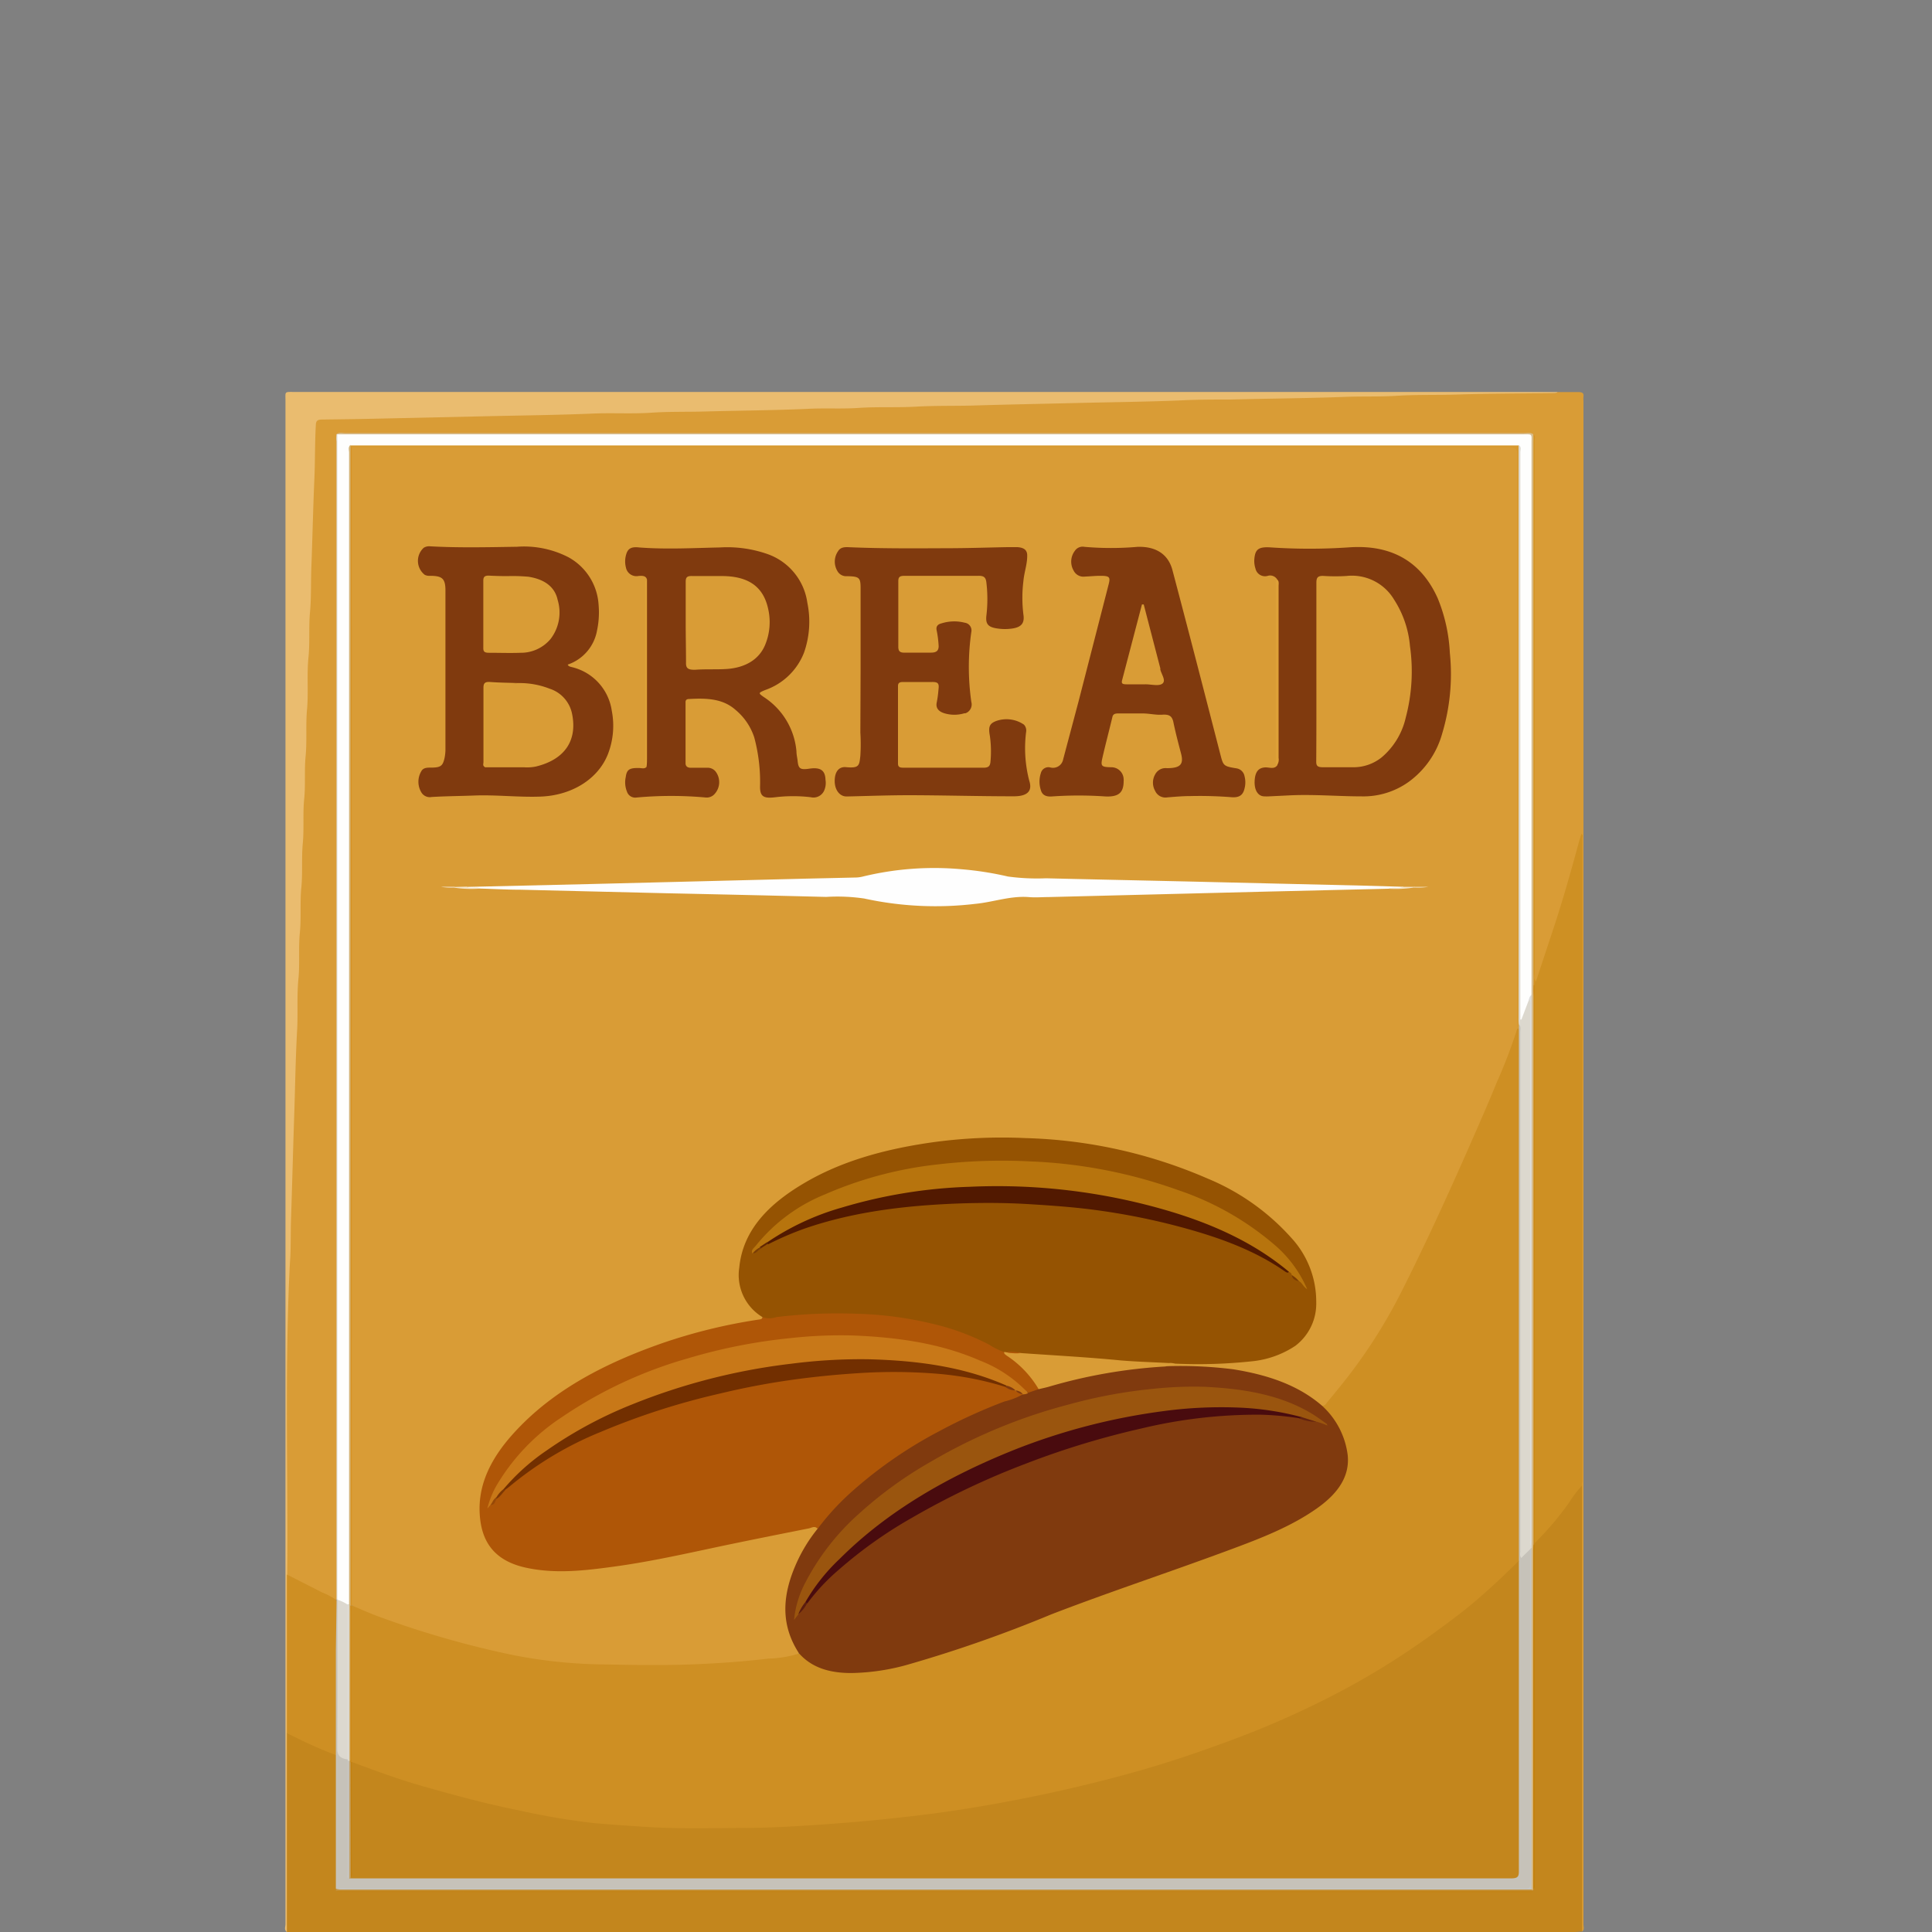 <svg id="Layer_1" data-name="Layer 1" xmlns="http://www.w3.org/2000/svg" viewBox="0 0 250 250"><rect x="0" y="0" width="250" height="250" fill="#808080" stroke="none"/><defs><style>.cls-1{fill:#d99c36;}.cls-2{fill:#c3861d;}.cls-3{fill:#eabc6f;}.cls-4{fill:#ce9023;}.cls-5{fill:#ce8f23;}.cls-6{fill:#d7bc8c;}.cls-7{fill:#dcd8cf;}.cls-8{fill:#d59221;}.cls-9{fill:#c6c2b9;}.cls-10{fill:#c38417;}.cls-11{fill:#c49442;}.cls-12{fill:#cd8711;}.cls-13{fill:#c3800c;}.cls-14{fill:#fefefd;}.cls-15{fill:#dcd8ce;}.cls-16{fill:#c6c6c3;}.cls-17{fill:#dddddc;}.cls-18{fill:#d7992f;}.cls-19{fill:#dedfdf;}.cls-20{fill:#c7c8c9;}.cls-21{fill:#c4a369;}.cls-22{fill:#d4b477;}.cls-23{fill:#803a0e;}.cls-24{fill:#ce8814;}.cls-25{fill:#c3800f;}.cls-26{fill:#d79223;}.cls-27{fill:#955302;}.cls-28{fill:#af5607;}.cls-29{fill:#fefefe;}.cls-30{fill:#dea138;}.cls-31{fill:#dfa339;}.cls-32{fill:#f5e4c8;}.cls-33{fill:#f4e4c8;}.cls-34{fill:#ebcb95;}.cls-35{fill:#ebcb97;}.cls-36{fill:#9a550e;}.cls-37{fill:#c87818;}.cls-38{fill:#490b0e;}.cls-39{fill:#64220e;}.cls-40{fill:#5c1c0e;}.cls-41{fill:#b7740d;}.cls-42{fill:#521900;}.cls-43{fill:#7b3d04;}.cls-44{fill:#7a3b02;}.cls-45{fill:#612602;}.cls-46{fill:#722f00;}.cls-47{fill:#7e3803;}.cls-48{fill:#974907;}.cls-49{fill:#db9f37;}.cls-50{fill:none;}</style></defs><title>products</title><path class="cls-1" d="M201.56,50.73h2.63c.5,0,.78.11.71.57a2.44,2.44,0,0,0,0,.54V249c0,.32.16.67-.16.94-.42-.4-.3-.88-.3-1.34V194.08a17.81,17.81,0,0,0,0-1.79c-.05-.59,0-1.14,0-1.71V112.21a21.74,21.74,0,0,1,.13-3.7,34.6,34.6,0,0,1-1.19,4.87c-1.22,4.3-2.57,8.55-4.11,12.78-.11.32-.17.67-.54.87-.4-.09-.38-.37-.41-.63s0-.72,0-1.08V57.7c0-.43.16-.89-.2-1.28a2.42,2.42,0,0,0-1.27-.17H45.41c-.51,0-1.07-.14-1.5.24s-.16.87-.16,1.3V205.14a10,10,0,0,1,0,1.55c-.13.4-.42.37-.77.2-1.88-.89-3.73-1.84-5.51-2.82-.24-.14-.42-.3-.4-.58V176.2c0-3.84.1-7.68.12-11.52,0-4.14.17-8.29.28-12.43.1-3.93.23-7.88.37-11.81s.25-8.14.37-12.24.24-8,.38-12L39,105.05c.14-4,.25-8,.4-12,.09-2,0-4.1.15-6.14.2-4,.26-8,.4-12,.12-3.7.22-7.41.38-11.11.12-2.9.06-5.81.35-8.7.07-.8.27-.94,1.29-1C44.1,54,46.28,54,48.46,54c4.07,0,8.16-.16,12.24-.22,4.73-.08,9.47-.2,14.19-.33,2.06-.06,4.11-.07,6.16-.12,5.13-.11,10.26-.24,15.33-.33,4.27-.09,8.46-.21,12.7-.31l15.07-.32,13.07-.3L151,51.71l13.67-.31c4.86-.1,9.72-.18,14.53-.32,3.7-.1,7.41-.13,11.11-.17s7.11-.14,10.66-.09A1,1,0,0,0,201.56,50.73Z"/><path class="cls-2" d="M204.72,192.23v57.71c-.34,0-.68.06-1,.06H37.11a1.64,1.64,0,0,1-.08-.85V224.6c.1-.64.57-.29.85-.16,1.06.46,2.1.94,3.15,1.45.62.3,1.24.58,1.87.84.33.14.69.27.8.6a4.52,4.52,0,0,1,.08,1.32v15.64a.56.56,0,0,0,.16.24,4.17,4.17,0,0,0,1.57.1H196a6.37,6.37,0,0,0,2-.09l.11-.11.09-.12a3.54,3.54,0,0,0,.08-1.17v-43a1.13,1.13,0,0,1,0-.26,15.2,15.2,0,0,1,2-2.34c1.25-1.56,2.47-3.13,3.63-4.75C204.13,192.58,204.23,192.19,204.72,192.23Z"/><path class="cls-3" d="M37.12,224.28V250c-.39-.3-.18-.69-.18-1V51.85c0-1.26-.19-1.13,1.32-1.13h163.3c-.18.18-.45.14-.69.15-4.07.05-8.16.05-12.23.18-2.67.09-5.36,0-8,.17-2.16.13-4.28.05-6.44.13-5,.19-10,.22-15,.35-2.21,0-4.42,0-6.62.12-4.44.18-8.89.22-13.33.33s-9,.19-13.43.33c-2.43.06-4.86,0-7.27.14s-4.94,0-7.38.16c-2.24.16-4.48,0-6.72.13-4.43.19-8.89.22-13.33.34-2.21.06-4.42,0-6.62.14-2.7.2-5.41,0-8.11.14-4.48.18-9,.23-13.43.33l-14.84.33c-2.14.05-4.27.07-6.43.1-.6,0-.79.15-.82.67-.13,2.33-.09,4.71-.19,7-.17,3.91-.25,7.82-.4,11.72-.06,1.89,0,3.77-.17,5.59s0,3.84-.19,5.74c-.23,2.23,0,4.46-.18,6.67-.2,2,0,4.09-.19,6.14-.19,1.88,0,3.76-.19,5.58s0,3.84-.18,5.74,0,3.84-.19,5.74,0,3.89-.19,5.82,0,3.89-.17,5.82c-.24,2.26-.06,4.51-.18,6.75-.22,3.88-.26,7.77-.4,11.65-.14,4.26-.25,8.54-.39,12.8-.07,1.88,0,3.83-.15,5.74-.68,13.42-.23,26.86-.35,40.28a1.27,1.27,0,0,1,.29,1v18.49C37.41,223.64,37.47,224,37.12,224.28Z"/><path class="cls-4" d="M204.72,192.23a14.13,14.13,0,0,0-1.63,2.13,38.69,38.69,0,0,1-4.52,5.33c-.4-.38-.25-.84-.25-1.26V129q0-.66,0-1.32a.83.83,0,0,1,.42-.65l2.07-6.26c1.27-3.77,2.37-7.65,3.42-11.51.11-.45.27-.94.41-1.35.25.17.13.37.13.54v83.19A4.44,4.44,0,0,0,204.72,192.23Z"/><path class="cls-5" d="M37.12,224.28V203.74l4.56,2.32a8.92,8.92,0,0,1,1.78.94l.13.12a1.66,1.66,0,0,1,.15,1V226c0,.37.12.79-.29,1.1a52.36,52.36,0,0,1-5.27-2.32Z"/><path class="cls-6" d="M43.55,56.19c.33-.31.76-.15,1.14-.15H197.26c.38,0,.81-.12,1.15.17a2.14,2.14,0,0,1,.06.94v68.94a8.18,8.18,0,0,1,0,1.4V243.63a1.61,1.61,0,0,1-.09.94h0a.23.23,0,0,1-.3-.11,2.77,2.77,0,0,1-.12-1.31V200.47a.81.81,0,0,1,0-.31V128.79a9.69,9.69,0,0,1,0-1.32V58c0-1.48,0-1.48-1.81-1.48H45.78a9.19,9.19,0,0,1-2-.07A1,1,0,0,1,43.55,56.19Z"/><path class="cls-7" d="M43.55,56.19h.16A1,1,0,0,1,44,57V205.15a3.59,3.59,0,0,1-.16,1.69.37.37,0,0,1-.3.16h0V57.13A3.69,3.69,0,0,1,43.55,56.19Z"/><path class="cls-8" d="M198.43,127.48V56.2c.31.29.15.64.15.94V126c0,.33-.15.68.18.94l-.19.47a.08.08,0,0,1-.09.08Z"/><path class="cls-9" d="M43.55,207h.15l.12.11a2.39,2.39,0,0,1,.18,1.3V225.8a1.68,1.68,0,0,0,1,1.82.78.78,0,0,1,.17.26,5,5,0,0,1,.07,1.16v12.72c0,.33-.1.68.15,1a.81.81,0,0,0,.31.1H194.1c2.33,0,2.11.14,2.11-1.78V203.61a14.77,14.77,0,0,0,0-1.63,13.53,13.53,0,0,1,0-1.56V137.05c0-1.32,0-2.64.06-4a.65.65,0,0,1,.26-.56c.44.09.41.41.45.69a8.34,8.34,0,0,1,0,1v65.72a1.71,1.71,0,0,0,.07.84c.39,0,.53-.48,1-.36a2.71,2.71,0,0,1,.05.85v42.17c0,1.07,0,1.07-1.29,1.09H43.8a.67.67,0,0,1-.34-.09v-30.9Z"/><path class="cls-10" d="M198.38,244.66a.63.63,0,0,1-.55.24c-51.07-.16-102.13,0-153.2-.08-.39,0-.81.13-1.16-.15a2.7,2.7,0,0,1,1.19-.15H197.2A2.78,2.78,0,0,1,198.38,244.66Z"/><path class="cls-11" d="M198.38,244.66H43.47v-.18h.18a4.67,4.67,0,0,1,1.12,0h152.4a3.18,3.18,0,0,1,1,.05h.17Z"/><path class="cls-12" d="M198.43,127.48h.14v72.37a.08.08,0,0,1-.13,0l0,0v-71A13.08,13.08,0,0,1,198.43,127.48Z"/><path class="cls-13" d="M198.42,199.85h.15v43.79c0,.3.16.63-.19.88v-44C198.38,200.32,198.4,200.11,198.42,199.85Z"/><path class="cls-14" d="M43.65,207V56.2H196.81c1.55,0,1.37-.15,1.37,1.1v69.87c0,.52,0,1,0,1.56a2.48,2.48,0,0,0-.21.94,11.49,11.49,0,0,1-.78,2.15c-.09.15-.19.36-.45.31s-.24-.22-.26-.38a6.4,6.4,0,0,1-.05-1.16V59.19c0-.43.19-.9-.24-1.26a2.83,2.83,0,0,0-1.12-.1H46.76a2.74,2.74,0,0,0-1.1.11c-.26.2-.23.47-.23.73V205.81a10,10,0,0,1,0,1.55.57.57,0,0,1-.17.28,1.54,1.54,0,0,1-1.58-.59Z"/><path class="cls-15" d="M196.54,57.6c.37.27.19.64.19.94v73.39h.14l1-2.63c.21,0,.26.1.26.24v69.63a2,2,0,0,0,.07.94v.17a.37.37,0,0,1-.17.16l-1.18,1.16c-.22-.29-.12-.6-.12-.88V133.57c0-.33.12-.68-.14-.95a.9.9,0,0,1-.31-.69c0-.27,0-.52,0-.77V59.05C196.26,58.55,196.09,58,196.54,57.6Z"/><path class="cls-16" d="M198,200.47l.17-.16V244.5H43.68a2,2,0,0,1,1.17-.12H197.21c.67.07.85-.2.85-.71v-7.24Z"/><path class="cls-17" d="M198.17,200.11c-.3-.29-.15-.65-.15-.94V130.31c0-.32.15-.68-.17-.94a.82.82,0,0,1,.34-.64v70.59C198.2,199.58,198.18,199.86,198.17,200.11Z"/><path class="cls-5" d="M196.54,133.08V202a11.06,11.06,0,0,1-2.57,2.83,77.84,77.84,0,0,1-9.48,7.59,105.31,105.31,0,0,1-11.91,7.13c-3.24,1.65-6.54,3.2-10,4.59a154.79,154.79,0,0,1-19.29,6.34q-9.26,2.37-18.8,3.86c-4.68.73-9.4,1.24-14.15,1.67a209.86,209.86,0,0,1-22,.76,104.15,104.15,0,0,1-17.79-1.61,163.49,163.49,0,0,1-17.74-4.37q-3.37-1-6.62-2.33c-.37-.15-.75-.28-.86-.65a3.75,3.75,0,0,1-.07-1V209a2.45,2.45,0,0,1,.12-1.08c.33-.36.69-.14,1,0a105.18,105.18,0,0,0,14.25,4.71,73.48,73.48,0,0,0,15.48,2.48c4.27.17,8.55.17,12.82.07a120.28,120.28,0,0,0,14.3-1.22,1.08,1.08,0,0,1,.85.43,7.83,7.83,0,0,0,5.25,1.89,25.78,25.78,0,0,0,7.45-.94,125.08,125.08,0,0,0,13.36-4.42c6.8-2.58,13.59-5.18,20.52-7.53,4.35-1.5,8.7-3,12.89-4.77a32.44,32.44,0,0,0,7-3.77c2.15-1.65,3.73-3.6,3.55-6.17a9.76,9.76,0,0,0-2.67-5.95c-.21-.23-.49-.42-.46-.75a68.34,68.34,0,0,0,9.11-13c3.88-7.28,7.17-14.76,10.44-22.25,1.89-4.31,3.76-8.63,5.36-13a1.4,1.4,0,0,1,.31-.56A.23.23,0,0,1,196.54,133.08Z"/><path class="cls-2" d="M45.53,228c3.1,1.15,6.19,2.3,9.41,3.2,4,1.13,8.06,2.24,12.2,3.06a93.2,93.2,0,0,0,9.73,1.65c2.46.21,4.93.38,7.41.53,3.92.22,7.84.11,11.76.1s8-.27,12-.57c3.42-.25,6.89-.6,10.33-1s7.07-.95,10.59-1.59c6.31-1.14,12.53-2.56,18.64-4.3,4.2-1.2,8.3-2.62,12.36-4.14A116.62,116.62,0,0,0,171,220.13,99.36,99.36,0,0,0,184.59,212c2.09-1.51,4.17-3,6.12-4.65s3.95-3.51,5.83-5.39v40.22c0,.65-.16.88-1,.88H45.35a.36.36,0,0,1-.12-.28V229.28a2.15,2.15,0,0,1,.14-1.15Z"/><path class="cls-18" d="M196.54,133.08h-.17a.92.92,0,0,1-.3-.79V59.66c0-1.54,0-1.54-1.82-1.54H47.82a14.11,14.11,0,0,1-2,0,1.05,1.05,0,0,1-.47-.21.2.2,0,0,1,0-.27H196.5v74.07a6.11,6.11,0,0,0,.05,1C196.54,132.77,196.54,132.93,196.54,133.08Z"/><path class="cls-7" d="M43.66,207a5.82,5.82,0,0,1,1.31.62,1.08,1.08,0,0,1,.26.94v18.17c0,.33.07.69-.26.94-1-.14-1.34-.56-1.33-1.44C43.68,219.88,43.66,213.43,43.66,207Z"/><path class="cls-19" d="M45,227.71V207.64h.19c.27.24.19.54.19.81V227.5a.94.94,0,0,1-.07.3.23.23,0,0,1-.29.07A1.32,1.32,0,0,1,45,227.71Z"/><path class="cls-20" d="M45,227.86h.16c.29.24.21.54.21.81v13.55a1.55,1.55,0,0,1-.18.94c-.3-.2-.19-.48-.19-.73C45,237.55,45,232.71,45,227.86Z"/><path class="cls-21" d="M45.17,243.12V227.85h0c.14,0,.22,0,.26.1s0,.19,0,.3v13.83a1.87,1.87,0,0,1-.06.85v.15Z"/><path class="cls-22" d="M45.33,227.86h-.16V58.56c0-.32-.17-.67.18-1v.15a2.73,2.73,0,0,1,.22,1.52v147.1a3.26,3.26,0,0,1-.13,1.39,3,3,0,0,0,0,.85V227C45.43,227.31,45.54,227.6,45.33,227.86Z"/><path class="cls-1" d="M45.53,57.9H195.15c.94,0,1.2.18,1.2.94v74.22a65.87,65.87,0,0,1-2.67,7c-1.12,2.77-2.34,5.51-3.54,8.25-2.8,6.36-5.69,12.69-8.84,18.93A67.78,67.78,0,0,1,173.74,179c-.65.82-1.32,1.63-2,2.45-.17.2-.28.47-.67.46a.88.88,0,0,1-.81-.3c-3.05-2.58-6.95-3.64-11.11-4.3a42.85,42.85,0,0,0-7-.33,2.33,2.33,0,0,1-1.35-.18c.19-.62.85-.26,1.28-.47,1.87-.16,3.74,0,5.61-.08a28.8,28.8,0,0,0,6.26-.75c3.42-.85,5.36-2.83,5.87-5.73.63-3.59-.71-6.75-3.14-9.64-2.8-3.34-6.62-5.65-10.86-7.58a59.14,59.14,0,0,0-18.56-4.76,64.26,64.26,0,0,0-25,2,31.42,31.42,0,0,0-12.22,6.39,11.91,11.91,0,0,0-4.33,8.55,5.86,5.86,0,0,0,2.27,5,2.53,2.53,0,0,1,.7.72c0,.57-.52.5-.91.56a80.75,80.75,0,0,0-8.49,1.88A55.34,55.34,0,0,0,71,181.59c-3.59,2.72-6.53,5.85-8,9.81a9.81,9.81,0,0,0,.09,7.7A6.24,6.24,0,0,0,67,202.34a19.77,19.77,0,0,0,8,.63c6.83-.51,13.32-2.14,19.93-3.47,3.2-.64,6.39-1.37,9.62-1.94.43-.07,1-.45,1.29.27a3.9,3.9,0,0,1-.68,1.17,17.78,17.78,0,0,0-3.15,7.09,10.1,10.1,0,0,0,1.17,7.25c.13.2.31.4.13.65a14.17,14.17,0,0,1-3.87.63c-3.37.4-6.76.64-10.15.76-3.55.12-7.1.08-10.66,0a63.94,63.94,0,0,1-12.41-1.25A123,123,0,0,1,48.51,209c-1-.39-2-.84-3-1.26l-.08-.15V58.88A1.92,1.92,0,0,1,45.53,57.9Z"/><path class="cls-23" d="M150.88,176.79a54.2,54.2,0,0,1,8.73.4c4.35.7,8.33,2,11.46,4.71a10.35,10.35,0,0,1,3.32,6.38c.29,2.77-1.28,4.91-3.66,6.67-3.55,2.6-7.82,4.2-12.1,5.78-7.51,2.78-15.15,5.3-22.6,8.17a171.47,171.47,0,0,1-18.87,6.59,28.47,28.47,0,0,1-7,1c-2.76,0-5.07-.65-6.76-2.54-2.56-3.91-2.08-7.86-.27-11.83a20.12,20.12,0,0,1,2.7-4.34,2,2,0,0,1,.61-1.17c4.85-5.65,11.23-9.9,18.42-13.35a78.63,78.63,0,0,1,7.47-3c.25-.09.52-.16.75-.25l1.45-.5a69.49,69.49,0,0,1,13.1-2.72c.8-.09,1.61-.1,2.41-.21A1.11,1.11,0,0,1,150.88,176.79Z"/><path class="cls-24" d="M45.33,227.86V207.79c.05-.07.1-.08.16,0h0V228h0c-.05.08-.11.07-.17,0Z"/><path class="cls-25" d="M45.36,228h.17v14.12c0,.27.13.57-.15.82Q45.36,235.49,45.36,228Z"/><path class="cls-26" d="M45.53,207.78h-.16v-150l.15.14Z"/><path class="cls-27" d="M98.66,170.43a6.35,6.35,0,0,1-3-6.4c.47-4.82,3.76-8.17,8.24-10.84,4.89-2.93,10.49-4.45,16.37-5.32a65.76,65.76,0,0,1,12.46-.6,63.31,63.31,0,0,1,23.5,5.22,29.81,29.81,0,0,1,10.86,7.68,12.18,12.18,0,0,1,3.23,8.34,6.84,6.84,0,0,1-2.72,5.65,12.33,12.33,0,0,1-5.69,2,65.35,65.35,0,0,1-9.69.3,80.24,80.24,0,0,1-9.55-.45c-2.75-.18-5.49-.42-8.24-.54a14.93,14.93,0,0,1-2.12-.22,9.32,9.32,0,0,0-2.11-.13h-.31a19,19,0,0,1-3.21-1.56A40.17,40.17,0,0,0,115,170.49a62.93,62.93,0,0,0-9.21-.3,56,56,0,0,0-5.93.5C99.39,170.75,98.94,170.83,98.66,170.43Z"/><path class="cls-28" d="M98.66,170.43a2.65,2.65,0,0,0,1.8,0,65.85,65.85,0,0,1,10.41-.43,46.52,46.52,0,0,1,9.6,1.25A31.06,31.06,0,0,1,128,174a8.84,8.84,0,0,0,1.9.94,13.81,13.81,0,0,1,4,3.63c.27.35.64.7.51,1.18l-1.32.46a17.33,17.33,0,0,1-2.39-1.82,27.31,27.31,0,0,0-8.79-3.85A49.7,49.7,0,0,0,112,173.1a68.76,68.76,0,0,0-21.52,2.47,61.26,61.26,0,0,0-12.73,5,34.83,34.83,0,0,0-11.86,9.55,15.34,15.34,0,0,0-2.41,4.54c.35-.18.45-.53.7-.79.41-.4.75-.84,1.2-1.22,4.7-4.22,10.56-7,16.8-9.24a103.77,103.77,0,0,1,18.72-4.81,89.27,89.27,0,0,1,18-1.18A39.39,39.39,0,0,1,130,179.28a7.73,7.73,0,0,0,1.31.51l.22.1c.26.16.55.27.8.44l.06.08a9.21,9.21,0,0,1-2.41.94,69,69,0,0,0-8.41,3.83,56.18,56.18,0,0,0-11,7.53,32.71,32.71,0,0,0-4.77,5.12c-.33-.43-.77-.14-1.12-.06-4.27.85-8.55,1.7-12.76,2.6s-8.36,1.8-12.62,2.37c-3.74.51-7.51.94-11.28.11s-5.37-3-5.82-5.79c-.73-4.63,1.35-8.53,4.68-12.05,4.94-5.25,11.48-8.64,18.8-11.2a70.6,70.6,0,0,1,12.58-3.07C98.45,170.71,98.64,170.68,98.66,170.43Z"/><path class="cls-23" d="M73.46,86c.11.24.32.26.48.31a6.8,6.8,0,0,1,5.22,5.64,10.16,10.16,0,0,1-.5,5.65c-1.27,3.21-4.67,5.34-8.75,5.48-2.86.1-5.72-.25-8.55-.14-1.83.07-3.66.08-5.5.19a1.27,1.27,0,0,1-1.35-.62,2.66,2.66,0,0,1,0-2.7c.22-.42.65-.49,1.16-.48,1.35,0,1.62-.18,1.86-1.27a5.88,5.88,0,0,0,.11-.94V76.39c0-1.61-.5-1.88-2.06-1.88a1.24,1.24,0,0,1-.62-.13,2.29,2.29,0,0,1-.14-3.49,1.29,1.29,0,0,1,.78-.2c3.77.21,7.54.12,11.31.06a12.53,12.53,0,0,1,6.67,1.37,7.54,7.54,0,0,1,3.88,6.18,11.15,11.15,0,0,1-.2,3.26A5.72,5.72,0,0,1,73.46,86Z"/><path class="cls-23" d="M83.72,75c-.13-.54-.65-.5-1.1-.47A1.38,1.38,0,0,1,81,73.46a3.18,3.18,0,0,1,0-1.62c.22-.85.65-1.12,1.71-1,3.49.27,7,.07,10.45,0a15.74,15.74,0,0,1,6.11.84,7.82,7.82,0,0,1,5.2,6.32,12.08,12.08,0,0,1-.43,6.45,8.32,8.32,0,0,1-5,4.83c-.94.39-.94.4-.17.94a9.32,9.32,0,0,1,4.19,7c0,.44.12.88.16,1.31.1.94.36,1.1,1.48.94,1.45-.22,2.08.19,2.12,1.44a2.47,2.47,0,0,1-.2,1.45,1.52,1.52,0,0,1-1.71.8,19.32,19.32,0,0,0-4.56,0c-1.51.19-2-.07-2-1.34a22.26,22.26,0,0,0-.75-6.4,7.75,7.75,0,0,0-2.42-3.56c-1.66-1.48-3.77-1.53-6-1.41-.37,0-.48.17-.47.44v7.86c0,.42.25.61.75.6s1.3,0,2,0a1.32,1.32,0,0,1,1.12.46,2.27,2.27,0,0,1-.1,2.92,1.36,1.36,0,0,1-1.12.47,49.41,49.41,0,0,0-9,0,1.12,1.12,0,0,1-1.23-.76,3.18,3.18,0,0,1-.16-1.88c.13-1,.5-1.2,1.71-1.18.35,0,.76.16,1-.17a1.44,1.44,0,0,1,0-.62V75.72A1.13,1.13,0,0,1,83.72,75Z"/><path class="cls-23" d="M111.36,86.76V76.09c0-1.35-.17-1.51-1.79-1.53a1.3,1.3,0,0,1-1.23-.7,2.36,2.36,0,0,1,.11-2.54c.31-.52.85-.54,1.43-.51,4.21.18,8.41.15,12.62.13,2.61,0,5.23-.09,7.84-.14h1.31c.86.06,1.3.38,1.27,1.15,0,1.09-.4,2.15-.49,3.23a17.59,17.59,0,0,0,0,4.35c.16,1.07-.22,1.64-1.51,1.81a6.48,6.48,0,0,1-1.76,0c-1.27-.16-1.63-.56-1.53-1.61a18.16,18.16,0,0,0,0-4.42c-.08-.56-.29-.81-1-.8h-9.54c-.64,0-.85.13-.85.69v8.47c0,.56.17.81.85.78h3.37c.74,0,1-.27,1-.85a13.5,13.5,0,0,0-.25-2c-.13-.54.13-.82.63-.94a5.48,5.48,0,0,1,3-.08,1,1,0,0,1,.85,1.19,32,32,0,0,0,0,9.06,1.21,1.21,0,0,1-.77,1.47l-.14,0a4.5,4.5,0,0,1-2.57,0c-.72-.22-1.15-.65-1-1.39s.19-1.26.25-1.89-.17-.78-.86-.77h-3.74c-.48,0-.66.13-.66.54v10c0,.46.22.55.72.55H127.3c.68,0,.8-.29.86-.7a14.39,14.39,0,0,0-.07-3.41c-.22-1.19-.05-1.6.81-1.93a4,4,0,0,1,3.59.46,1.09,1.09,0,0,1,.3.87,16.69,16.69,0,0,0,.4,6.41c.44,1.37-.3,2-2,2-4.51,0-9-.13-13.54-.14-2.65,0-5.29.1-7.94.16h-.18c-.86,0-1.52-.82-1.52-2s.52-1.88,1.47-1.79c1.71.16,1.71-.21,1.85-1.48a24.36,24.36,0,0,0,0-3Z"/><path class="cls-23" d="M165.28,75a1.07,1.07,0,0,0-1.22-.49,1.26,1.26,0,0,1-1.6-.93h0a3.15,3.15,0,0,1-.15-1.22c.1-1.28.55-1.62,2.06-1.53a74.89,74.89,0,0,0,10.16,0c6.22-.45,9.68,2.49,11.51,6.59a21.25,21.25,0,0,1,1.57,7.07,26.75,26.75,0,0,1-1,10.46,11.56,11.56,0,0,1-4.39,6.27,10.07,10.07,0,0,1-6,1.83c-3,0-6.1-.27-9.15-.14l-2.88.14a5.23,5.23,0,0,1-.56,0c-.86,0-1.34-.83-1.28-2s.49-1.73,1.43-1.75c.52,0,1.14.27,1.51-.29.06-7,0-14,0-20.93C165.27,77,165.27,76,165.28,75Z"/><path class="cls-23" d="M147.86,92.32h-3.17c-.38,0-.65.07-.74.43-.43,1.81-.91,3.6-1.32,5.41-.22,1-.06,1.1,1.17,1.12a1.59,1.59,0,0,1,1.6,1.59.61.61,0,0,1,0,.19c0,1.48-.61,2.08-2.37,2a49.65,49.65,0,0,0-6.9,0c-.8.06-1.27-.2-1.44-.81a3.51,3.51,0,0,1,0-2.22,1,1,0,0,1,1.23-.72,1.33,1.33,0,0,0,1.64-1v0c.66-2.5,1.33-5,2-7.53q1.95-7.58,3.9-15.17c.24-.94.11-1.1-1.07-1.1-.65,0-1.3.07-2,.1a1.42,1.42,0,0,1-1.46-.77,2.3,2.3,0,0,1,.14-2.54,1.21,1.21,0,0,1,1.25-.54,39.64,39.64,0,0,0,6.89,0c2.56-.07,4,1.12,4.5,3,2.12,8,4.18,16,6.24,24,.35,1.34.41,1.4,2.09,1.67a1.25,1.25,0,0,1,1,1,3.14,3.14,0,0,1,0,1.61c-.19.83-.66,1.19-1.66,1.12a52.43,52.43,0,0,0-5.32-.15c-1,0-2,.09-3,.17a1.46,1.46,0,0,1-1.59-.85,2.14,2.14,0,0,1,0-2.11,1.52,1.52,0,0,1,1.53-.82c1.71,0,2.2-.47,1.83-1.88s-.72-2.73-1-4.1c-.16-.7-.47-1-1.4-.94S148.77,92.32,147.86,92.32Z"/><path class="cls-29" d="M179.68,115l-16.06.38-27.93.7c-.85,0-1.71.08-2.61,0-2.39-.17-4.57.66-6.89.88a43.26,43.26,0,0,1-14.35-.69,23.93,23.93,0,0,0-4.93-.21q-10.44-.26-20.92-.48l-18.58-.45c-1.71,0-3.48-.1-5.23-.15a9,9,0,0,0-1.47,0c-.16,0-.39,0-.37-.21l16.24-.38,27.54-.69,6.63-.15a4.08,4.08,0,0,0,.92-.13,39.1,39.1,0,0,1,12.75-.94,41.79,41.79,0,0,1,6,.94,28,28,0,0,0,4.93.23c7.47.18,14.94.33,22.41.51l18.59.44,5.22.15c-.11.42-.5.16-.75.2A9.26,9.26,0,0,0,179.68,115Z"/><path class="cls-1" d="M134.4,179.76a13.17,13.17,0,0,0-4.16-4.36c-.17-.13-.33-.23-.31-.45h.16c.67.19,1.39,0,2.06.14,4.27.3,8.61.53,12.9.95,2.08.17,4.16.23,6.23.34a1.6,1.6,0,0,1,.86.14c-.34.36-.94,0-1.3.3a66.91,66.91,0,0,0-15.15,2.63C135.3,179.56,134.85,179.65,134.4,179.76Z"/><path class="cls-30" d="M165.28,75c.26.24.17.55.17.83V98.08a1.26,1.26,0,0,1-.2.94c-.28-.24-.16-.54-.16-.82V75.87C165.09,75.55,165,75.24,165.28,75Z"/><path class="cls-31" d="M83.72,75c0,.29,0,.57,0,.86V98.2c0,.31,0,.61-.06.94-.26-.24-.15-.54-.15-.82V75.87C83.52,75.56,83.4,75.26,83.72,75Z"/><path class="cls-32" d="M60.34,114.73c.56.33,1.28-.07,1.84.25a15.21,15.21,0,0,1-3.37-.11.06.06,0,0,1-.05-.1h.06Z"/><path class="cls-33" d="M179.68,115c.56-.32,1.28.08,1.84-.25H183a.06.06,0,0,1,.06.09s0,0-.05,0A15.12,15.12,0,0,1,179.68,115Z"/><path class="cls-34" d="M183,114.87a.33.33,0,0,0,0-.14h1.84A5.42,5.42,0,0,1,183,114.87Z"/><path class="cls-35" d="M58.82,114.72v.15a5,5,0,0,1-1.77-.15Z"/><path class="cls-36" d="M103.32,208.88l-.57.75a12.85,12.85,0,0,1,1.34-4.61,31.11,31.11,0,0,1,7-9.09,52.19,52.19,0,0,1,9.4-6.81,70.18,70.18,0,0,1,17.88-7.4,64.08,64.08,0,0,1,10.78-2,50,50,0,0,1,6.7-.27c5,.24,9.85,1,14,3.54.62.38,1.19.82,1.79,1.23.05,0,.07.13.14.25a9.89,9.89,0,0,0-1.47-.52,17,17,0,0,1-2-.48,47,47,0,0,0-13.31-1.08,73,73,0,0,0-16.66,3,77.41,77.41,0,0,0-22.71,10.76,44.94,44.94,0,0,0-11,10.76,4,4,0,0,0-.2.35C104.09,207.83,103.72,208.36,103.32,208.88Z"/><path class="cls-37" d="M63.49,194.71l-.43.49a12.06,12.06,0,0,1,1.1-2.82,27,27,0,0,1,8.54-9,56.38,56.38,0,0,1,16.35-7.62,70.76,70.76,0,0,1,13.25-2.61,59.12,59.12,0,0,1,8.09-.34c5.71.23,11.29,1,16.42,3.25a16.77,16.77,0,0,1,6.23,4.2,1.22,1.22,0,0,1-.74.16h0c-.29-.19-.66-.27-.94-.47h0c-.43-.2-.9-.35-1.32-.56a48.35,48.35,0,0,0-14.13-3.09,74.14,74.14,0,0,0-18.8,1.23A76.81,76.81,0,0,0,82,181.86a55.48,55.48,0,0,0-11.83,6.49,43.74,43.74,0,0,0-4.85,4.3,9.58,9.58,0,0,0-1.07,1.13C64,194,63.91,194.47,63.49,194.71Z"/><path class="cls-38" d="M104.23,207.29a24.36,24.36,0,0,1,4.4-5.55c6.18-6.18,13.94-10.65,22.58-14.12a80.82,80.82,0,0,1,19.18-5,55.81,55.81,0,0,1,9.84-.48,37,37,0,0,1,8.22,1.24c0,.27-.15.23-.35.14a37.78,37.78,0,0,0-5-.46,64.3,64.3,0,0,0-15.43,1.79,107.25,107.25,0,0,0-14.86,4.52,100.28,100.28,0,0,0-14.75,7,56.78,56.78,0,0,0-9.4,6.65,26.44,26.44,0,0,0-4.19,4.45C104.28,207.5,104.23,207.46,104.23,207.29Z"/><path class="cls-39" d="M168.08,183.51l.35-.14,1.9.6A5.31,5.31,0,0,1,168.08,183.51Z"/><path class="cls-40" d="M104.23,207.29l.21.17a4.29,4.29,0,0,1-1.14,1.42A5.73,5.73,0,0,1,104.23,207.29Z"/><path class="cls-41" d="M167.16,165a.5.5,0,0,0-.42-.43,36.75,36.75,0,0,1-3.2-2.1,50.67,50.67,0,0,0-15.2-6.34,72.59,72.59,0,0,0-14.11-2.21,81,81,0,0,0-8.95-.1,74.54,74.54,0,0,0-11.43,1.42,44.14,44.14,0,0,0-14.39,5.57c-.39.2-.68.49-1,.7a7.36,7.36,0,0,1-1.07.71c-.28-.44.17-.72.39-1a22.13,22.13,0,0,1,9-6.68,49.93,49.93,0,0,1,14.53-3.86,71.82,71.82,0,0,1,12.09-.39A64,64,0,0,1,152.45,154a37.49,37.49,0,0,1,12.38,7,15.63,15.63,0,0,1,4.32,5.82c-.54-.33-.63-.83-1.1-1.07A2.22,2.22,0,0,1,167.16,165Z"/><path class="cls-42" d="M99.23,160.79a33.31,33.31,0,0,1,9.73-4.54,64.5,64.5,0,0,1,16.5-2.68,78.17,78.17,0,0,1,25.33,3c6,1.74,11.45,4.19,16,8-.17.21-.32.05-.45,0-4.27-3-9.31-4.7-14.58-6.06A87.16,87.16,0,0,0,140,156.36c-2.3-.25-4.63-.41-6.95-.55-2.81-.17-5.61-.18-8.4-.1-7,.23-14,1-20.57,3.28a40.23,40.23,0,0,0-4.64,2C99.22,161,99.19,160.93,99.23,160.79Z"/><path class="cls-43" d="M97.4,162.18a2.78,2.78,0,0,1,.94-.77.27.27,0,0,1,.18.15C98.06,161.72,97.92,162.21,97.4,162.18Z"/><path class="cls-44" d="M167.16,165a3.36,3.36,0,0,1,.93.8C167.54,165.68,167.2,165.44,167.16,165Z"/><path class="cls-28" d="M132.15,175.09a6.2,6.2,0,0,1-2.06-.14A5.73,5.73,0,0,1,132.15,175.09Z"/><path class="cls-45" d="M98.48,161.52l-.18-.15.93-.62.19.15Z"/><path class="cls-46" d="M65.17,192.68a27.41,27.41,0,0,1,5.58-5,54.5,54.5,0,0,1,11-5.93,80,80,0,0,1,20.68-5.29,70,70,0,0,1,10-.57c6.2.16,12.25.94,17.82,3.41,0,.13,0,.21-.19.15a41.19,41.19,0,0,0-8.55-1.67,69.71,69.71,0,0,0-10.32-.1c-2.73.17-5.43.43-8.12.79a96.72,96.72,0,0,0-9.8,1.83,92.86,92.86,0,0,0-15.56,5,44.65,44.65,0,0,0-11.82,7.09c-.18.15-.37.28-.56.41S65.11,192.83,65.17,192.68Z"/><path class="cls-47" d="M65.17,192.68l.2.17c-.39.35-.61.82-1.13,1.1-.06,0-.07-.08-.07-.12s0-.07.06-.07A3.61,3.61,0,0,1,65.17,192.68Z"/><path class="cls-23" d="M130.09,179.47l.19-.16a2.32,2.32,0,0,1,1.13.61A2.21,2.21,0,0,1,130.09,179.47Z"/><path class="cls-48" d="M64.23,193.76V194c-.19.3-.18.73-.76.76C63.73,194.39,63.82,194,64.23,193.76Z"/><path class="cls-23" d="M131.41,179.92a1.34,1.34,0,0,1,.94.47A1.2,1.2,0,0,1,131.41,179.92Z"/><path class="cls-1" d="M67.05,88.39a10.6,10.6,0,0,1,4.08.73A4.3,4.3,0,0,1,74,92.25c.75,3.42-.78,6-4.66,6.94a5.73,5.73,0,0,1-1.49.1H62.76c-.15-.18-.09-.4-.09-.6V89.28c0-.66.27-.81,1-.84A20,20,0,0,0,67.05,88.39Z"/><path class="cls-1" d="M65.65,74.55a22.63,22.63,0,0,1,2.73.08c2.06.32,3.42,1.3,3.78,3a5.62,5.62,0,0,1-.93,5.07,5,5,0,0,1-3.86,1.77c-1.37.05-2.73,0-4.1,0-.6,0-.74-.18-.73-.64v-8.7c0-.53.23-.67.81-.64S64.78,74.55,65.65,74.55Z"/><path class="cls-49" d="M67.05,88.39a9.55,9.55,0,0,1-3.11.15c-1.19,0-1.19,0-1.19,1v9.71c-.33-.16-.19-.42-.19-.64V89c0-.59.18-.79.85-.75C64.63,88.34,65.84,88.35,67.05,88.39Z"/><path class="cls-1" d="M88.73,80.63V75.26c0-.6.22-.75.91-.72h3.73c3.42,0,5.35,1.33,6,4.12A7.69,7.69,0,0,1,99,83.47c-.79,1.88-2.56,2.91-4.88,3.09-1.4.1-2.8,0-4.19.11-.85,0-1.19-.15-1.16-.94C88.77,84.05,88.73,82.33,88.73,80.63Z"/><path class="cls-1" d="M170.34,86.93V75.41c0-.65.15-.94,1-.88a23.38,23.38,0,0,0,2.9,0,6.35,6.35,0,0,1,6.16,3.07,13.15,13.15,0,0,1,2.05,6,23.36,23.36,0,0,1-.55,9.27A9.49,9.49,0,0,1,178.79,98,5.82,5.82,0,0,1,175,99.28h-3.83c-.67,0-.85-.18-.85-.71C170.35,94.69,170.34,90.81,170.34,86.93Z"/><path class="cls-1" d="M148,78.22c.71,2.75,1.43,5.5,2.14,8.24a.43.43,0,0,1,0,.16c.14.62.75,1.4.31,1.81s-1.48.11-2.25.12-1.62,0-2.43,0c-.55,0-.69-.11-.56-.57l2.56-9.77Z"/><rect class="cls-50" width="250" height="250"/></svg>